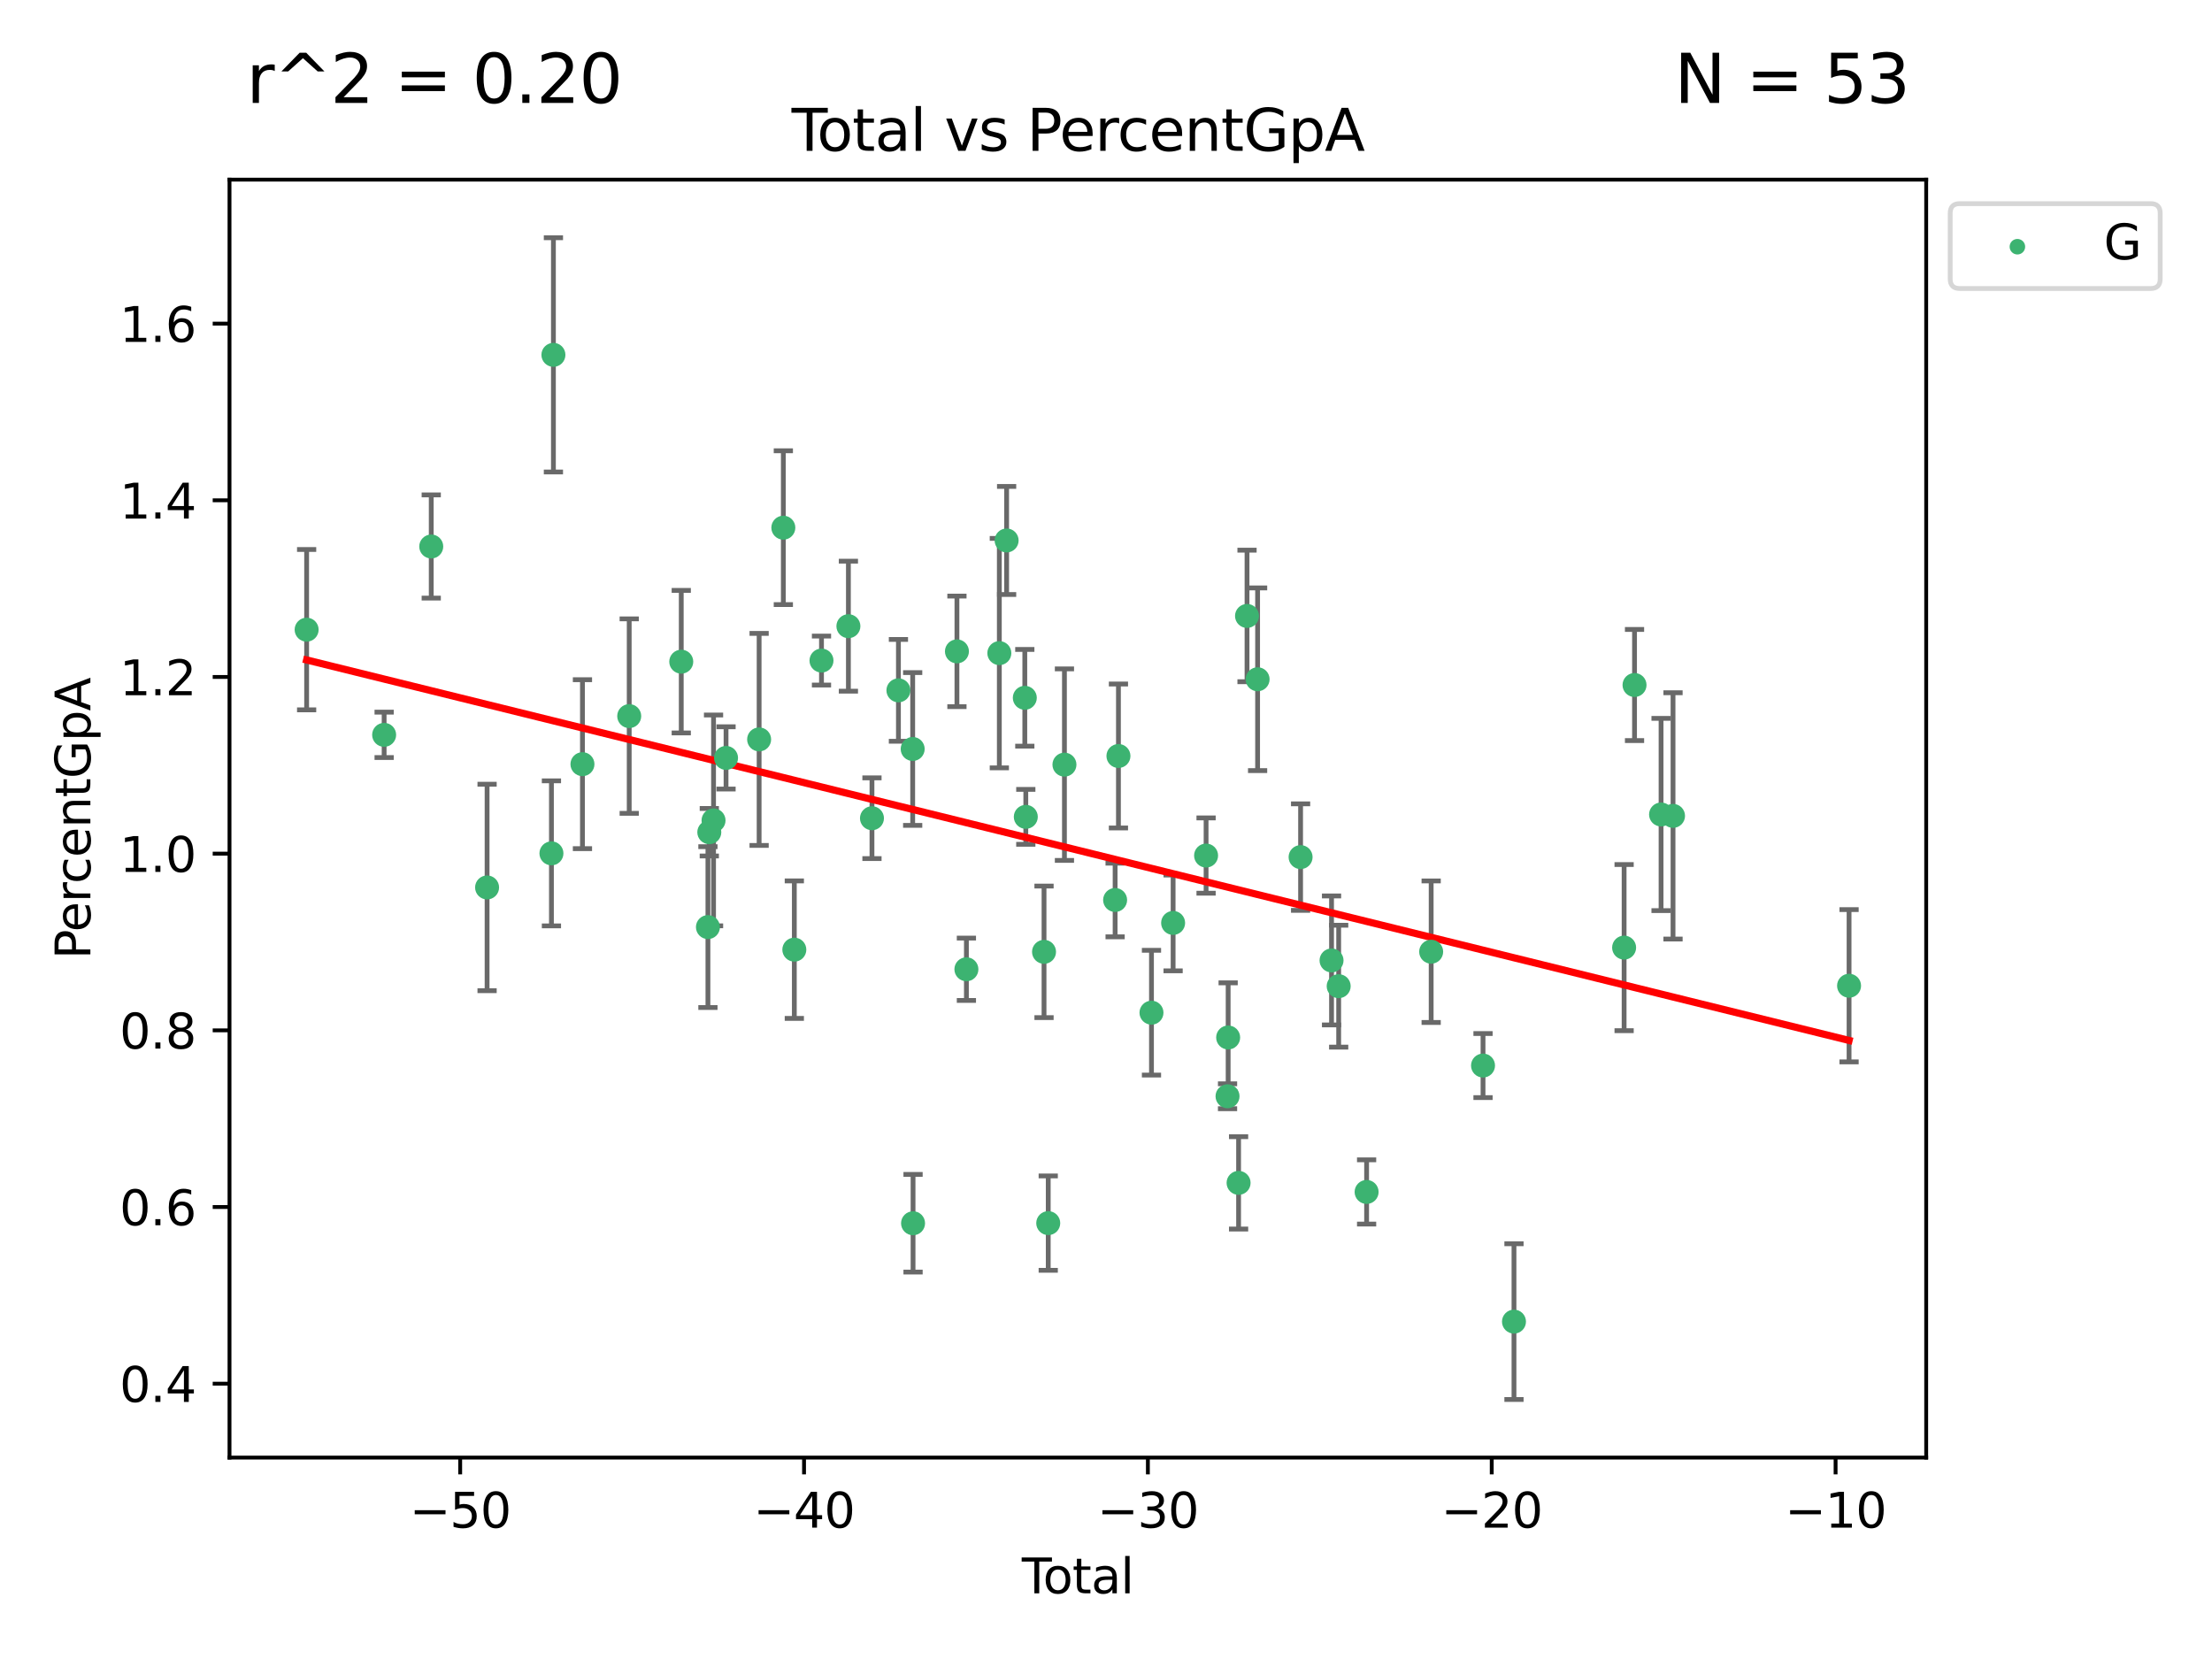 <?xml version="1.0" encoding="utf-8" standalone="no"?>
<!DOCTYPE svg PUBLIC "-//W3C//DTD SVG 1.1//EN"
  "http://www.w3.org/Graphics/SVG/1.1/DTD/svg11.dtd">
<svg xmlns:xlink="http://www.w3.org/1999/xlink" width="460.8pt" height="345.6pt" viewBox="0 0 460.8 345.6" xmlns="http://www.w3.org/2000/svg" version="1.1">
 <defs>
  <style type="text/css">*{stroke-linejoin: round; stroke-linecap: butt}</style>
 </defs>
 <g id="figure_1">
  <g id="patch_1">
   <path d="M 0 345.6 
L 460.8 345.6 
L 460.8 0 
L 0 0 
z
" style="fill: #ffffff"/>
  </g>
  <g id="axes_1">
   <g id="patch_2">
    <path d="M 47.81 303.64 
L 401.26 303.64 
L 401.26 37.422 
L 47.81 37.422 
z
" style="fill: #ffffff"/>
   </g>
   <g id="PathCollection_1">
    <defs>
     <path id="m5ec30295a9" d="M 0 1.118 
C 0.297 1.118 0.581 1 0.791 0.791 
C 1 0.581 1.118 0.297 1.118 0 
C 1.118 -0.297 1 -0.581 0.791 -0.791 
C 0.581 -1 0.297 -1.118 0 -1.118 
C -0.297 -1.118 -0.581 -1 -0.791 -0.791 
C -1 -0.581 -1.118 -0.297 -1.118 0 
C -1.118 0.297 -1 0.581 -0.791 0.791 
C -0.581 1 -0.297 1.118 0 1.118 
z
" style="stroke: #3cb371"/>
    </defs>
    <g clip-path="url(#p1b386e5455)">
     <use xlink:href="#m5ec30295a9" x="63.876" y="131.172" style="fill: #3cb371; stroke: #3cb371"/>
     <use xlink:href="#m5ec30295a9" x="80.023" y="153.082" style="fill: #3cb371; stroke: #3cb371"/>
     <use xlink:href="#m5ec30295a9" x="89.836" y="113.846" style="fill: #3cb371; stroke: #3cb371"/>
     <use xlink:href="#m5ec30295a9" x="101.468" y="184.873" style="fill: #3cb371; stroke: #3cb371"/>
     <use xlink:href="#m5ec30295a9" x="114.874" y="177.769" style="fill: #3cb371; stroke: #3cb371"/>
     <use xlink:href="#m5ec30295a9" x="115.287" y="73.922" style="fill: #3cb371; stroke: #3cb371"/>
     <use xlink:href="#m5ec30295a9" x="121.335" y="159.19" style="fill: #3cb371; stroke: #3cb371"/>
     <use xlink:href="#m5ec30295a9" x="131.077" y="149.178" style="fill: #3cb371; stroke: #3cb371"/>
     <use xlink:href="#m5ec30295a9" x="141.918" y="137.839" style="fill: #3cb371; stroke: #3cb371"/>
     <use xlink:href="#m5ec30295a9" x="147.475" y="193.131" style="fill: #3cb371; stroke: #3cb371"/>
     <use xlink:href="#m5ec30295a9" x="147.761" y="173.367" style="fill: #3cb371; stroke: #3cb371"/>
     <use xlink:href="#m5ec30295a9" x="148.644" y="170.909" style="fill: #3cb371; stroke: #3cb371"/>
     <use xlink:href="#m5ec30295a9" x="151.246" y="157.888" style="fill: #3cb371; stroke: #3cb371"/>
     <use xlink:href="#m5ec30295a9" x="158.14" y="154.033" style="fill: #3cb371; stroke: #3cb371"/>
     <use xlink:href="#m5ec30295a9" x="163.184" y="109.926" style="fill: #3cb371; stroke: #3cb371"/>
     <use xlink:href="#m5ec30295a9" x="165.473" y="197.83" style="fill: #3cb371; stroke: #3cb371"/>
     <use xlink:href="#m5ec30295a9" x="171.131" y="137.608" style="fill: #3cb371; stroke: #3cb371"/>
     <use xlink:href="#m5ec30295a9" x="176.738" y="130.446" style="fill: #3cb371; stroke: #3cb371"/>
     <use xlink:href="#m5ec30295a9" x="181.647" y="170.452" style="fill: #3cb371; stroke: #3cb371"/>
     <use xlink:href="#m5ec30295a9" x="187.159" y="143.813" style="fill: #3cb371; stroke: #3cb371"/>
     <use xlink:href="#m5ec30295a9" x="190.128" y="156.026" style="fill: #3cb371; stroke: #3cb371"/>
     <use xlink:href="#m5ec30295a9" x="190.206" y="254.827" style="fill: #3cb371; stroke: #3cb371"/>
     <use xlink:href="#m5ec30295a9" x="199.347" y="135.694" style="fill: #3cb371; stroke: #3cb371"/>
     <use xlink:href="#m5ec30295a9" x="201.319" y="201.916" style="fill: #3cb371; stroke: #3cb371"/>
     <use xlink:href="#m5ec30295a9" x="208.179" y="136.057" style="fill: #3cb371; stroke: #3cb371"/>
     <use xlink:href="#m5ec30295a9" x="209.697" y="112.589" style="fill: #3cb371; stroke: #3cb371"/>
     <use xlink:href="#m5ec30295a9" x="213.486" y="145.366" style="fill: #3cb371; stroke: #3cb371"/>
     <use xlink:href="#m5ec30295a9" x="213.693" y="170.165" style="fill: #3cb371; stroke: #3cb371"/>
     <use xlink:href="#m5ec30295a9" x="217.491" y="198.286" style="fill: #3cb371; stroke: #3cb371"/>
     <use xlink:href="#m5ec30295a9" x="218.367" y="254.799" style="fill: #3cb371; stroke: #3cb371"/>
     <use xlink:href="#m5ec30295a9" x="221.743" y="159.288" style="fill: #3cb371; stroke: #3cb371"/>
     <use xlink:href="#m5ec30295a9" x="232.299" y="187.483" style="fill: #3cb371; stroke: #3cb371"/>
     <use xlink:href="#m5ec30295a9" x="232.992" y="157.486" style="fill: #3cb371; stroke: #3cb371"/>
     <use xlink:href="#m5ec30295a9" x="239.874" y="210.961" style="fill: #3cb371; stroke: #3cb371"/>
     <use xlink:href="#m5ec30295a9" x="244.381" y="192.262" style="fill: #3cb371; stroke: #3cb371"/>
     <use xlink:href="#m5ec30295a9" x="251.249" y="178.228" style="fill: #3cb371; stroke: #3cb371"/>
     <use xlink:href="#m5ec30295a9" x="255.718" y="228.371" style="fill: #3cb371; stroke: #3cb371"/>
     <use xlink:href="#m5ec30295a9" x="255.847" y="216.126" style="fill: #3cb371; stroke: #3cb371"/>
     <use xlink:href="#m5ec30295a9" x="258.02" y="246.414" style="fill: #3cb371; stroke: #3cb371"/>
     <use xlink:href="#m5ec30295a9" x="259.778" y="128.312" style="fill: #3cb371; stroke: #3cb371"/>
     <use xlink:href="#m5ec30295a9" x="261.981" y="141.503" style="fill: #3cb371; stroke: #3cb371"/>
     <use xlink:href="#m5ec30295a9" x="270.937" y="178.55" style="fill: #3cb371; stroke: #3cb371"/>
     <use xlink:href="#m5ec30295a9" x="277.384" y="200.077" style="fill: #3cb371; stroke: #3cb371"/>
     <use xlink:href="#m5ec30295a9" x="278.871" y="205.439" style="fill: #3cb371; stroke: #3cb371"/>
     <use xlink:href="#m5ec30295a9" x="284.689" y="248.304" style="fill: #3cb371; stroke: #3cb371"/>
     <use xlink:href="#m5ec30295a9" x="298.138" y="198.259" style="fill: #3cb371; stroke: #3cb371"/>
     <use xlink:href="#m5ec30295a9" x="308.941" y="221.974" style="fill: #3cb371; stroke: #3cb371"/>
     <use xlink:href="#m5ec30295a9" x="315.39" y="275.318" style="fill: #3cb371; stroke: #3cb371"/>
     <use xlink:href="#m5ec30295a9" x="338.333" y="197.403" style="fill: #3cb371; stroke: #3cb371"/>
     <use xlink:href="#m5ec30295a9" x="340.502" y="142.7" style="fill: #3cb371; stroke: #3cb371"/>
     <use xlink:href="#m5ec30295a9" x="346.03" y="169.671" style="fill: #3cb371; stroke: #3cb371"/>
     <use xlink:href="#m5ec30295a9" x="348.522" y="169.964" style="fill: #3cb371; stroke: #3cb371"/>
     <use xlink:href="#m5ec30295a9" x="385.194" y="205.348" style="fill: #3cb371; stroke: #3cb371"/>
    </g>
   </g>
   <g id="matplotlib.axis_1">
    <g id="xtick_1">
     <g id="line2d_1">
      <defs>
       <path id="md914f43cf1" d="M 0 0 
L 0 3.5 
" style="stroke: #000000; stroke-width: 0.8"/>
      </defs>
      <g>
       <use xlink:href="#md914f43cf1" x="95.864" y="303.64" style="stroke: #000000; stroke-width: 0.8"/>
      </g>
     </g>
     <g id="text_1">
      <!-- −50 -->
      <g transform="translate(85.312 318.238)scale(0.1 -0.1)">
       <defs>
        <path id="DejaVuSans-2212" d="M 678 2272 
L 4684 2272 
L 4684 1741 
L 678 1741 
L 678 2272 
z
" transform="scale(0.016)"/>
        <path id="DejaVuSans-35" d="M 691 4666 
L 3169 4666 
L 3169 4134 
L 1269 4134 
L 1269 2991 
Q 1406 3038 1543 3061 
Q 1681 3084 1819 3084 
Q 2600 3084 3056 2656 
Q 3513 2228 3513 1497 
Q 3513 744 3044 326 
Q 2575 -91 1722 -91 
Q 1428 -91 1123 -41 
Q 819 9 494 109 
L 494 744 
Q 775 591 1075 516 
Q 1375 441 1709 441 
Q 2250 441 2565 725 
Q 2881 1009 2881 1497 
Q 2881 1984 2565 2268 
Q 2250 2553 1709 2553 
Q 1456 2553 1204 2497 
Q 953 2441 691 2322 
L 691 4666 
z
" transform="scale(0.016)"/>
        <path id="DejaVuSans-30" d="M 2034 4250 
Q 1547 4250 1301 3770 
Q 1056 3291 1056 2328 
Q 1056 1369 1301 889 
Q 1547 409 2034 409 
Q 2525 409 2770 889 
Q 3016 1369 3016 2328 
Q 3016 3291 2770 3770 
Q 2525 4250 2034 4250 
z
M 2034 4750 
Q 2819 4750 3233 4129 
Q 3647 3509 3647 2328 
Q 3647 1150 3233 529 
Q 2819 -91 2034 -91 
Q 1250 -91 836 529 
Q 422 1150 422 2328 
Q 422 3509 836 4129 
Q 1250 4750 2034 4750 
z
" transform="scale(0.016)"/>
       </defs>
       <use xlink:href="#DejaVuSans-2212"/>
       <use xlink:href="#DejaVuSans-35" x="83.789"/>
       <use xlink:href="#DejaVuSans-30" x="147.412"/>
      </g>
     </g>
    </g>
    <g id="xtick_2">
     <g id="line2d_2">
      <g>
       <use xlink:href="#md914f43cf1" x="167.495" y="303.64" style="stroke: #000000; stroke-width: 0.8"/>
      </g>
     </g>
     <g id="text_2">
      <!-- −40 -->
      <g transform="translate(156.942 318.238)scale(0.1 -0.1)">
       <defs>
        <path id="DejaVuSans-34" d="M 2419 4116 
L 825 1625 
L 2419 1625 
L 2419 4116 
z
M 2253 4666 
L 3047 4666 
L 3047 1625 
L 3713 1625 
L 3713 1100 
L 3047 1100 
L 3047 0 
L 2419 0 
L 2419 1100 
L 313 1100 
L 313 1709 
L 2253 4666 
z
" transform="scale(0.016)"/>
       </defs>
       <use xlink:href="#DejaVuSans-2212"/>
       <use xlink:href="#DejaVuSans-34" x="83.789"/>
       <use xlink:href="#DejaVuSans-30" x="147.412"/>
      </g>
     </g>
    </g>
    <g id="xtick_3">
     <g id="line2d_3">
      <g>
       <use xlink:href="#md914f43cf1" x="239.125" y="303.64" style="stroke: #000000; stroke-width: 0.8"/>
      </g>
     </g>
     <g id="text_3">
      <!-- −30 -->
      <g transform="translate(228.573 318.238)scale(0.1 -0.1)">
       <defs>
        <path id="DejaVuSans-33" d="M 2597 2516 
Q 3050 2419 3304 2112 
Q 3559 1806 3559 1356 
Q 3559 666 3084 287 
Q 2609 -91 1734 -91 
Q 1441 -91 1130 -33 
Q 819 25 488 141 
L 488 750 
Q 750 597 1062 519 
Q 1375 441 1716 441 
Q 2309 441 2620 675 
Q 2931 909 2931 1356 
Q 2931 1769 2642 2001 
Q 2353 2234 1838 2234 
L 1294 2234 
L 1294 2753 
L 1863 2753 
Q 2328 2753 2575 2939 
Q 2822 3125 2822 3475 
Q 2822 3834 2567 4026 
Q 2313 4219 1838 4219 
Q 1578 4219 1281 4162 
Q 984 4106 628 3988 
L 628 4550 
Q 988 4650 1302 4700 
Q 1616 4750 1894 4750 
Q 2613 4750 3031 4423 
Q 3450 4097 3450 3541 
Q 3450 3153 3228 2886 
Q 3006 2619 2597 2516 
z
" transform="scale(0.016)"/>
       </defs>
       <use xlink:href="#DejaVuSans-2212"/>
       <use xlink:href="#DejaVuSans-33" x="83.789"/>
       <use xlink:href="#DejaVuSans-30" x="147.412"/>
      </g>
     </g>
    </g>
    <g id="xtick_4">
     <g id="line2d_4">
      <g>
       <use xlink:href="#md914f43cf1" x="310.756" y="303.64" style="stroke: #000000; stroke-width: 0.8"/>
      </g>
     </g>
     <g id="text_4">
      <!-- −20 -->
      <g transform="translate(300.203 318.238)scale(0.1 -0.1)">
       <defs>
        <path id="DejaVuSans-32" d="M 1228 531 
L 3431 531 
L 3431 0 
L 469 0 
L 469 531 
Q 828 903 1448 1529 
Q 2069 2156 2228 2338 
Q 2531 2678 2651 2914 
Q 2772 3150 2772 3378 
Q 2772 3750 2511 3984 
Q 2250 4219 1831 4219 
Q 1534 4219 1204 4116 
Q 875 4013 500 3803 
L 500 4441 
Q 881 4594 1212 4672 
Q 1544 4750 1819 4750 
Q 2544 4750 2975 4387 
Q 3406 4025 3406 3419 
Q 3406 3131 3298 2873 
Q 3191 2616 2906 2266 
Q 2828 2175 2409 1742 
Q 1991 1309 1228 531 
z
" transform="scale(0.016)"/>
       </defs>
       <use xlink:href="#DejaVuSans-2212"/>
       <use xlink:href="#DejaVuSans-32" x="83.789"/>
       <use xlink:href="#DejaVuSans-30" x="147.412"/>
      </g>
     </g>
    </g>
    <g id="xtick_5">
     <g id="line2d_5">
      <g>
       <use xlink:href="#md914f43cf1" x="382.386" y="303.64" style="stroke: #000000; stroke-width: 0.8"/>
      </g>
     </g>
     <g id="text_5">
      <!-- −10 -->
      <g transform="translate(371.834 318.238)scale(0.1 -0.1)">
       <defs>
        <path id="DejaVuSans-31" d="M 794 531 
L 1825 531 
L 1825 4091 
L 703 3866 
L 703 4441 
L 1819 4666 
L 2450 4666 
L 2450 531 
L 3481 531 
L 3481 0 
L 794 0 
L 794 531 
z
" transform="scale(0.016)"/>
       </defs>
       <use xlink:href="#DejaVuSans-2212"/>
       <use xlink:href="#DejaVuSans-31" x="83.789"/>
       <use xlink:href="#DejaVuSans-30" x="147.412"/>
      </g>
     </g>
    </g>
    <g id="text_6">
     <!-- Total -->
     <g transform="translate(212.858 331.917)scale(0.1 -0.1)">
      <defs>
       <path id="DejaVuSans-54" d="M -19 4666 
L 3928 4666 
L 3928 4134 
L 2272 4134 
L 2272 0 
L 1638 0 
L 1638 4134 
L -19 4134 
L -19 4666 
z
" transform="scale(0.016)"/>
       <path id="DejaVuSans-6f" d="M 1959 3097 
Q 1497 3097 1228 2736 
Q 959 2375 959 1747 
Q 959 1119 1226 758 
Q 1494 397 1959 397 
Q 2419 397 2687 759 
Q 2956 1122 2956 1747 
Q 2956 2369 2687 2733 
Q 2419 3097 1959 3097 
z
M 1959 3584 
Q 2709 3584 3137 3096 
Q 3566 2609 3566 1747 
Q 3566 888 3137 398 
Q 2709 -91 1959 -91 
Q 1206 -91 779 398 
Q 353 888 353 1747 
Q 353 2609 779 3096 
Q 1206 3584 1959 3584 
z
" transform="scale(0.016)"/>
       <path id="DejaVuSans-74" d="M 1172 4494 
L 1172 3500 
L 2356 3500 
L 2356 3053 
L 1172 3053 
L 1172 1153 
Q 1172 725 1289 603 
Q 1406 481 1766 481 
L 2356 481 
L 2356 0 
L 1766 0 
Q 1100 0 847 248 
Q 594 497 594 1153 
L 594 3053 
L 172 3053 
L 172 3500 
L 594 3500 
L 594 4494 
L 1172 4494 
z
" transform="scale(0.016)"/>
       <path id="DejaVuSans-61" d="M 2194 1759 
Q 1497 1759 1228 1600 
Q 959 1441 959 1056 
Q 959 750 1161 570 
Q 1363 391 1709 391 
Q 2188 391 2477 730 
Q 2766 1069 2766 1631 
L 2766 1759 
L 2194 1759 
z
M 3341 1997 
L 3341 0 
L 2766 0 
L 2766 531 
Q 2569 213 2275 61 
Q 1981 -91 1556 -91 
Q 1019 -91 701 211 
Q 384 513 384 1019 
Q 384 1609 779 1909 
Q 1175 2209 1959 2209 
L 2766 2209 
L 2766 2266 
Q 2766 2663 2505 2880 
Q 2244 3097 1772 3097 
Q 1472 3097 1187 3025 
Q 903 2953 641 2809 
L 641 3341 
Q 956 3463 1253 3523 
Q 1550 3584 1831 3584 
Q 2591 3584 2966 3190 
Q 3341 2797 3341 1997 
z
" transform="scale(0.016)"/>
       <path id="DejaVuSans-6c" d="M 603 4863 
L 1178 4863 
L 1178 0 
L 603 0 
L 603 4863 
z
" transform="scale(0.016)"/>
      </defs>
      <use xlink:href="#DejaVuSans-54"/>
      <use xlink:href="#DejaVuSans-6f" x="44.084"/>
      <use xlink:href="#DejaVuSans-74" x="105.266"/>
      <use xlink:href="#DejaVuSans-61" x="144.475"/>
      <use xlink:href="#DejaVuSans-6c" x="205.754"/>
     </g>
    </g>
   </g>
   <g id="matplotlib.axis_2">
    <g id="ytick_1">
     <g id="line2d_6">
      <defs>
       <path id="me1e275c719" d="M 0 0 
L -3.5 0 
" style="stroke: #000000; stroke-width: 0.8"/>
      </defs>
      <g>
       <use xlink:href="#me1e275c719" x="47.81" y="288.244" style="stroke: #000000; stroke-width: 0.8"/>
      </g>
     </g>
     <g id="text_7">
      <!-- 0.4 -->
      <g transform="translate(24.907 292.043)scale(0.1 -0.1)">
       <defs>
        <path id="DejaVuSans-2e" d="M 684 794 
L 1344 794 
L 1344 0 
L 684 0 
L 684 794 
z
" transform="scale(0.016)"/>
       </defs>
       <use xlink:href="#DejaVuSans-30"/>
       <use xlink:href="#DejaVuSans-2e" x="63.623"/>
       <use xlink:href="#DejaVuSans-34" x="95.41"/>
      </g>
     </g>
    </g>
    <g id="ytick_2">
     <g id="line2d_7">
      <g>
       <use xlink:href="#me1e275c719" x="47.81" y="251.44" style="stroke: #000000; stroke-width: 0.8"/>
      </g>
     </g>
     <g id="text_8">
      <!-- 0.6 -->
      <g transform="translate(24.907 255.239)scale(0.1 -0.1)">
       <defs>
        <path id="DejaVuSans-36" d="M 2113 2584 
Q 1688 2584 1439 2293 
Q 1191 2003 1191 1497 
Q 1191 994 1439 701 
Q 1688 409 2113 409 
Q 2538 409 2786 701 
Q 3034 994 3034 1497 
Q 3034 2003 2786 2293 
Q 2538 2584 2113 2584 
z
M 3366 4563 
L 3366 3988 
Q 3128 4100 2886 4159 
Q 2644 4219 2406 4219 
Q 1781 4219 1451 3797 
Q 1122 3375 1075 2522 
Q 1259 2794 1537 2939 
Q 1816 3084 2150 3084 
Q 2853 3084 3261 2657 
Q 3669 2231 3669 1497 
Q 3669 778 3244 343 
Q 2819 -91 2113 -91 
Q 1303 -91 875 529 
Q 447 1150 447 2328 
Q 447 3434 972 4092 
Q 1497 4750 2381 4750 
Q 2619 4750 2861 4703 
Q 3103 4656 3366 4563 
z
" transform="scale(0.016)"/>
       </defs>
       <use xlink:href="#DejaVuSans-30"/>
       <use xlink:href="#DejaVuSans-2e" x="63.623"/>
       <use xlink:href="#DejaVuSans-36" x="95.41"/>
      </g>
     </g>
    </g>
    <g id="ytick_3">
     <g id="line2d_8">
      <g>
       <use xlink:href="#me1e275c719" x="47.81" y="214.636" style="stroke: #000000; stroke-width: 0.8"/>
      </g>
     </g>
     <g id="text_9">
      <!-- 0.8 -->
      <g transform="translate(24.907 218.435)scale(0.1 -0.1)">
       <defs>
        <path id="DejaVuSans-38" d="M 2034 2216 
Q 1584 2216 1326 1975 
Q 1069 1734 1069 1313 
Q 1069 891 1326 650 
Q 1584 409 2034 409 
Q 2484 409 2743 651 
Q 3003 894 3003 1313 
Q 3003 1734 2745 1975 
Q 2488 2216 2034 2216 
z
M 1403 2484 
Q 997 2584 770 2862 
Q 544 3141 544 3541 
Q 544 4100 942 4425 
Q 1341 4750 2034 4750 
Q 2731 4750 3128 4425 
Q 3525 4100 3525 3541 
Q 3525 3141 3298 2862 
Q 3072 2584 2669 2484 
Q 3125 2378 3379 2068 
Q 3634 1759 3634 1313 
Q 3634 634 3220 271 
Q 2806 -91 2034 -91 
Q 1263 -91 848 271 
Q 434 634 434 1313 
Q 434 1759 690 2068 
Q 947 2378 1403 2484 
z
M 1172 3481 
Q 1172 3119 1398 2916 
Q 1625 2713 2034 2713 
Q 2441 2713 2670 2916 
Q 2900 3119 2900 3481 
Q 2900 3844 2670 4047 
Q 2441 4250 2034 4250 
Q 1625 4250 1398 4047 
Q 1172 3844 1172 3481 
z
" transform="scale(0.016)"/>
       </defs>
       <use xlink:href="#DejaVuSans-30"/>
       <use xlink:href="#DejaVuSans-2e" x="63.623"/>
       <use xlink:href="#DejaVuSans-38" x="95.41"/>
      </g>
     </g>
    </g>
    <g id="ytick_4">
     <g id="line2d_9">
      <g>
       <use xlink:href="#me1e275c719" x="47.81" y="177.832" style="stroke: #000000; stroke-width: 0.8"/>
      </g>
     </g>
     <g id="text_10">
      <!-- 1.0 -->
      <g transform="translate(24.907 181.632)scale(0.1 -0.1)">
       <use xlink:href="#DejaVuSans-31"/>
       <use xlink:href="#DejaVuSans-2e" x="63.623"/>
       <use xlink:href="#DejaVuSans-30" x="95.41"/>
      </g>
     </g>
    </g>
    <g id="ytick_5">
     <g id="line2d_10">
      <g>
       <use xlink:href="#me1e275c719" x="47.81" y="141.028" style="stroke: #000000; stroke-width: 0.8"/>
      </g>
     </g>
     <g id="text_11">
      <!-- 1.2 -->
      <g transform="translate(24.907 144.828)scale(0.1 -0.1)">
       <use xlink:href="#DejaVuSans-31"/>
       <use xlink:href="#DejaVuSans-2e" x="63.623"/>
       <use xlink:href="#DejaVuSans-32" x="95.41"/>
      </g>
     </g>
    </g>
    <g id="ytick_6">
     <g id="line2d_11">
      <g>
       <use xlink:href="#me1e275c719" x="47.81" y="104.225" style="stroke: #000000; stroke-width: 0.8"/>
      </g>
     </g>
     <g id="text_12">
      <!-- 1.4 -->
      <g transform="translate(24.907 108.024)scale(0.1 -0.1)">
       <use xlink:href="#DejaVuSans-31"/>
       <use xlink:href="#DejaVuSans-2e" x="63.623"/>
       <use xlink:href="#DejaVuSans-34" x="95.41"/>
      </g>
     </g>
    </g>
    <g id="ytick_7">
     <g id="line2d_12">
      <g>
       <use xlink:href="#me1e275c719" x="47.81" y="67.421" style="stroke: #000000; stroke-width: 0.8"/>
      </g>
     </g>
     <g id="text_13">
      <!-- 1.6 -->
      <g transform="translate(24.907 71.22)scale(0.1 -0.1)">
       <use xlink:href="#DejaVuSans-31"/>
       <use xlink:href="#DejaVuSans-2e" x="63.623"/>
       <use xlink:href="#DejaVuSans-36" x="95.41"/>
      </g>
     </g>
    </g>
    <g id="text_14">
     <!-- PercentGpA -->
     <g transform="translate(18.827 199.807)rotate(-90)scale(0.1 -0.1)">
      <defs>
       <path id="DejaVuSans-50" d="M 1259 4147 
L 1259 2394 
L 2053 2394 
Q 2494 2394 2734 2622 
Q 2975 2850 2975 3272 
Q 2975 3691 2734 3919 
Q 2494 4147 2053 4147 
L 1259 4147 
z
M 628 4666 
L 2053 4666 
Q 2838 4666 3239 4311 
Q 3641 3956 3641 3272 
Q 3641 2581 3239 2228 
Q 2838 1875 2053 1875 
L 1259 1875 
L 1259 0 
L 628 0 
L 628 4666 
z
" transform="scale(0.016)"/>
       <path id="DejaVuSans-65" d="M 3597 1894 
L 3597 1613 
L 953 1613 
Q 991 1019 1311 708 
Q 1631 397 2203 397 
Q 2534 397 2845 478 
Q 3156 559 3463 722 
L 3463 178 
Q 3153 47 2828 -22 
Q 2503 -91 2169 -91 
Q 1331 -91 842 396 
Q 353 884 353 1716 
Q 353 2575 817 3079 
Q 1281 3584 2069 3584 
Q 2775 3584 3186 3129 
Q 3597 2675 3597 1894 
z
M 3022 2063 
Q 3016 2534 2758 2815 
Q 2500 3097 2075 3097 
Q 1594 3097 1305 2825 
Q 1016 2553 972 2059 
L 3022 2063 
z
" transform="scale(0.016)"/>
       <path id="DejaVuSans-72" d="M 2631 2963 
Q 2534 3019 2420 3045 
Q 2306 3072 2169 3072 
Q 1681 3072 1420 2755 
Q 1159 2438 1159 1844 
L 1159 0 
L 581 0 
L 581 3500 
L 1159 3500 
L 1159 2956 
Q 1341 3275 1631 3429 
Q 1922 3584 2338 3584 
Q 2397 3584 2469 3576 
Q 2541 3569 2628 3553 
L 2631 2963 
z
" transform="scale(0.016)"/>
       <path id="DejaVuSans-63" d="M 3122 3366 
L 3122 2828 
Q 2878 2963 2633 3030 
Q 2388 3097 2138 3097 
Q 1578 3097 1268 2742 
Q 959 2388 959 1747 
Q 959 1106 1268 751 
Q 1578 397 2138 397 
Q 2388 397 2633 464 
Q 2878 531 3122 666 
L 3122 134 
Q 2881 22 2623 -34 
Q 2366 -91 2075 -91 
Q 1284 -91 818 406 
Q 353 903 353 1747 
Q 353 2603 823 3093 
Q 1294 3584 2113 3584 
Q 2378 3584 2631 3529 
Q 2884 3475 3122 3366 
z
" transform="scale(0.016)"/>
       <path id="DejaVuSans-6e" d="M 3513 2113 
L 3513 0 
L 2938 0 
L 2938 2094 
Q 2938 2591 2744 2837 
Q 2550 3084 2163 3084 
Q 1697 3084 1428 2787 
Q 1159 2491 1159 1978 
L 1159 0 
L 581 0 
L 581 3500 
L 1159 3500 
L 1159 2956 
Q 1366 3272 1645 3428 
Q 1925 3584 2291 3584 
Q 2894 3584 3203 3211 
Q 3513 2838 3513 2113 
z
" transform="scale(0.016)"/>
       <path id="DejaVuSans-47" d="M 3809 666 
L 3809 1919 
L 2778 1919 
L 2778 2438 
L 4434 2438 
L 4434 434 
Q 4069 175 3628 42 
Q 3188 -91 2688 -91 
Q 1594 -91 976 548 
Q 359 1188 359 2328 
Q 359 3472 976 4111 
Q 1594 4750 2688 4750 
Q 3144 4750 3555 4637 
Q 3966 4525 4313 4306 
L 4313 3634 
Q 3963 3931 3569 4081 
Q 3175 4231 2741 4231 
Q 1884 4231 1454 3753 
Q 1025 3275 1025 2328 
Q 1025 1384 1454 906 
Q 1884 428 2741 428 
Q 3075 428 3337 486 
Q 3600 544 3809 666 
z
" transform="scale(0.016)"/>
       <path id="DejaVuSans-70" d="M 1159 525 
L 1159 -1331 
L 581 -1331 
L 581 3500 
L 1159 3500 
L 1159 2969 
Q 1341 3281 1617 3432 
Q 1894 3584 2278 3584 
Q 2916 3584 3314 3078 
Q 3713 2572 3713 1747 
Q 3713 922 3314 415 
Q 2916 -91 2278 -91 
Q 1894 -91 1617 61 
Q 1341 213 1159 525 
z
M 3116 1747 
Q 3116 2381 2855 2742 
Q 2594 3103 2138 3103 
Q 1681 3103 1420 2742 
Q 1159 2381 1159 1747 
Q 1159 1113 1420 752 
Q 1681 391 2138 391 
Q 2594 391 2855 752 
Q 3116 1113 3116 1747 
z
" transform="scale(0.016)"/>
       <path id="DejaVuSans-41" d="M 2188 4044 
L 1331 1722 
L 3047 1722 
L 2188 4044 
z
M 1831 4666 
L 2547 4666 
L 4325 0 
L 3669 0 
L 3244 1197 
L 1141 1197 
L 716 0 
L 50 0 
L 1831 4666 
z
" transform="scale(0.016)"/>
      </defs>
      <use xlink:href="#DejaVuSans-50"/>
      <use xlink:href="#DejaVuSans-65" x="56.678"/>
      <use xlink:href="#DejaVuSans-72" x="118.201"/>
      <use xlink:href="#DejaVuSans-63" x="157.064"/>
      <use xlink:href="#DejaVuSans-65" x="212.045"/>
      <use xlink:href="#DejaVuSans-6e" x="273.568"/>
      <use xlink:href="#DejaVuSans-74" x="336.947"/>
      <use xlink:href="#DejaVuSans-47" x="376.156"/>
      <use xlink:href="#DejaVuSans-70" x="453.646"/>
      <use xlink:href="#DejaVuSans-41" x="517.123"/>
     </g>
    </g>
   </g>
   <g id="LineCollection_1">
    <path d="M 63.876 147.873 
L 63.876 114.471 
" clip-path="url(#p1b386e5455)" style="fill: none; stroke: #696969"/>
    <path d="M 80.023 157.812 
L 80.023 148.353 
" clip-path="url(#p1b386e5455)" style="fill: none; stroke: #696969"/>
    <path d="M 89.836 124.598 
L 89.836 103.095 
" clip-path="url(#p1b386e5455)" style="fill: none; stroke: #696969"/>
    <path d="M 101.468 206.377 
L 101.468 163.369 
" clip-path="url(#p1b386e5455)" style="fill: none; stroke: #696969"/>
    <path d="M 114.874 192.875 
L 114.874 162.663 
" clip-path="url(#p1b386e5455)" style="fill: none; stroke: #696969"/>
    <path d="M 115.287 98.322 
L 115.287 49.523 
" clip-path="url(#p1b386e5455)" style="fill: none; stroke: #696969"/>
    <path d="M 121.335 176.787 
L 121.335 141.593 
" clip-path="url(#p1b386e5455)" style="fill: none; stroke: #696969"/>
    <path d="M 131.077 169.436 
L 131.077 128.92 
" clip-path="url(#p1b386e5455)" style="fill: none; stroke: #696969"/>
    <path d="M 141.918 152.688 
L 141.918 122.99 
" clip-path="url(#p1b386e5455)" style="fill: none; stroke: #696969"/>
    <path d="M 147.475 209.884 
L 147.475 176.378 
" clip-path="url(#p1b386e5455)" style="fill: none; stroke: #696969"/>
    <path d="M 147.761 178.316 
L 147.761 168.418 
" clip-path="url(#p1b386e5455)" style="fill: none; stroke: #696969"/>
    <path d="M 148.644 192.866 
L 148.644 148.953 
" clip-path="url(#p1b386e5455)" style="fill: none; stroke: #696969"/>
    <path d="M 151.246 164.373 
L 151.246 151.402 
" clip-path="url(#p1b386e5455)" style="fill: none; stroke: #696969"/>
    <path d="M 158.14 176.119 
L 158.14 131.947 
" clip-path="url(#p1b386e5455)" style="fill: none; stroke: #696969"/>
    <path d="M 163.184 125.947 
L 163.184 93.906 
" clip-path="url(#p1b386e5455)" style="fill: none; stroke: #696969"/>
    <path d="M 165.473 212.152 
L 165.473 183.508 
" clip-path="url(#p1b386e5455)" style="fill: none; stroke: #696969"/>
    <path d="M 171.131 142.708 
L 171.131 132.508 
" clip-path="url(#p1b386e5455)" style="fill: none; stroke: #696969"/>
    <path d="M 176.738 143.987 
L 176.738 116.904 
" clip-path="url(#p1b386e5455)" style="fill: none; stroke: #696969"/>
    <path d="M 181.647 178.862 
L 181.647 162.043 
" clip-path="url(#p1b386e5455)" style="fill: none; stroke: #696969"/>
    <path d="M 187.159 154.416 
L 187.159 133.211 
" clip-path="url(#p1b386e5455)" style="fill: none; stroke: #696969"/>
    <path d="M 190.128 171.938 
L 190.128 140.114 
" clip-path="url(#p1b386e5455)" style="fill: none; stroke: #696969"/>
    <path d="M 190.206 265 
L 190.206 244.654 
" clip-path="url(#p1b386e5455)" style="fill: none; stroke: #696969"/>
    <path d="M 199.347 147.207 
L 199.347 124.18 
" clip-path="url(#p1b386e5455)" style="fill: none; stroke: #696969"/>
    <path d="M 201.319 208.413 
L 201.319 195.42 
" clip-path="url(#p1b386e5455)" style="fill: none; stroke: #696969"/>
    <path d="M 208.179 159.955 
L 208.179 112.159 
" clip-path="url(#p1b386e5455)" style="fill: none; stroke: #696969"/>
    <path d="M 209.697 123.845 
L 209.697 101.333 
" clip-path="url(#p1b386e5455)" style="fill: none; stroke: #696969"/>
    <path d="M 213.486 155.439 
L 213.486 135.292 
" clip-path="url(#p1b386e5455)" style="fill: none; stroke: #696969"/>
    <path d="M 213.693 175.887 
L 213.693 164.444 
" clip-path="url(#p1b386e5455)" style="fill: none; stroke: #696969"/>
    <path d="M 217.491 211.985 
L 217.491 184.588 
" clip-path="url(#p1b386e5455)" style="fill: none; stroke: #696969"/>
    <path d="M 218.367 264.632 
L 218.367 244.966 
" clip-path="url(#p1b386e5455)" style="fill: none; stroke: #696969"/>
    <path d="M 221.743 179.239 
L 221.743 139.336 
" clip-path="url(#p1b386e5455)" style="fill: none; stroke: #696969"/>
    <path d="M 232.299 195.156 
L 232.299 179.811 
" clip-path="url(#p1b386e5455)" style="fill: none; stroke: #696969"/>
    <path d="M 232.992 172.482 
L 232.992 142.491 
" clip-path="url(#p1b386e5455)" style="fill: none; stroke: #696969"/>
    <path d="M 239.874 223.959 
L 239.874 197.963 
" clip-path="url(#p1b386e5455)" style="fill: none; stroke: #696969"/>
    <path d="M 244.381 202.24 
L 244.381 182.284 
" clip-path="url(#p1b386e5455)" style="fill: none; stroke: #696969"/>
    <path d="M 251.249 186.071 
L 251.249 170.384 
" clip-path="url(#p1b386e5455)" style="fill: none; stroke: #696969"/>
    <path d="M 255.718 230.964 
L 255.718 225.777 
" clip-path="url(#p1b386e5455)" style="fill: none; stroke: #696969"/>
    <path d="M 255.847 227.51 
L 255.847 204.741 
" clip-path="url(#p1b386e5455)" style="fill: none; stroke: #696969"/>
    <path d="M 258.02 256.031 
L 258.02 236.797 
" clip-path="url(#p1b386e5455)" style="fill: none; stroke: #696969"/>
    <path d="M 259.778 142.012 
L 259.778 114.612 
" clip-path="url(#p1b386e5455)" style="fill: none; stroke: #696969"/>
    <path d="M 261.981 160.531 
L 261.981 122.475 
" clip-path="url(#p1b386e5455)" style="fill: none; stroke: #696969"/>
    <path d="M 270.937 189.647 
L 270.937 167.453 
" clip-path="url(#p1b386e5455)" style="fill: none; stroke: #696969"/>
    <path d="M 277.384 213.512 
L 277.384 186.642 
" clip-path="url(#p1b386e5455)" style="fill: none; stroke: #696969"/>
    <path d="M 278.871 218.135 
L 278.871 192.743 
" clip-path="url(#p1b386e5455)" style="fill: none; stroke: #696969"/>
    <path d="M 284.689 254.994 
L 284.689 241.615 
" clip-path="url(#p1b386e5455)" style="fill: none; stroke: #696969"/>
    <path d="M 298.138 213.002 
L 298.138 183.516 
" clip-path="url(#p1b386e5455)" style="fill: none; stroke: #696969"/>
    <path d="M 308.941 228.646 
L 308.941 215.302 
" clip-path="url(#p1b386e5455)" style="fill: none; stroke: #696969"/>
    <path d="M 315.39 291.539 
L 315.39 259.096 
" clip-path="url(#p1b386e5455)" style="fill: none; stroke: #696969"/>
    <path d="M 338.333 214.71 
L 338.333 180.095 
" clip-path="url(#p1b386e5455)" style="fill: none; stroke: #696969"/>
    <path d="M 340.502 154.275 
L 340.502 131.124 
" clip-path="url(#p1b386e5455)" style="fill: none; stroke: #696969"/>
    <path d="M 346.03 189.694 
L 346.03 149.647 
" clip-path="url(#p1b386e5455)" style="fill: none; stroke: #696969"/>
    <path d="M 348.522 195.617 
L 348.522 144.31 
" clip-path="url(#p1b386e5455)" style="fill: none; stroke: #696969"/>
    <path d="M 385.194 221.209 
L 385.194 189.487 
" clip-path="url(#p1b386e5455)" style="fill: none; stroke: #696969"/>
   </g>
   <g id="line2d_13">
    <defs>
     <path id="mf2f00cbf66" d="M 2 0 
L -2 -0 
" style="stroke: #696969"/>
    </defs>
    <g clip-path="url(#p1b386e5455)">
     <use xlink:href="#mf2f00cbf66" x="63.876" y="147.873" style="fill: #696969; stroke: #696969"/>
     <use xlink:href="#mf2f00cbf66" x="80.023" y="157.812" style="fill: #696969; stroke: #696969"/>
     <use xlink:href="#mf2f00cbf66" x="89.836" y="124.598" style="fill: #696969; stroke: #696969"/>
     <use xlink:href="#mf2f00cbf66" x="101.468" y="206.377" style="fill: #696969; stroke: #696969"/>
     <use xlink:href="#mf2f00cbf66" x="114.874" y="192.875" style="fill: #696969; stroke: #696969"/>
     <use xlink:href="#mf2f00cbf66" x="115.287" y="98.322" style="fill: #696969; stroke: #696969"/>
     <use xlink:href="#mf2f00cbf66" x="121.335" y="176.787" style="fill: #696969; stroke: #696969"/>
     <use xlink:href="#mf2f00cbf66" x="131.077" y="169.436" style="fill: #696969; stroke: #696969"/>
     <use xlink:href="#mf2f00cbf66" x="141.918" y="152.688" style="fill: #696969; stroke: #696969"/>
     <use xlink:href="#mf2f00cbf66" x="147.475" y="209.884" style="fill: #696969; stroke: #696969"/>
     <use xlink:href="#mf2f00cbf66" x="147.761" y="178.316" style="fill: #696969; stroke: #696969"/>
     <use xlink:href="#mf2f00cbf66" x="148.644" y="192.866" style="fill: #696969; stroke: #696969"/>
     <use xlink:href="#mf2f00cbf66" x="151.246" y="164.373" style="fill: #696969; stroke: #696969"/>
     <use xlink:href="#mf2f00cbf66" x="158.14" y="176.119" style="fill: #696969; stroke: #696969"/>
     <use xlink:href="#mf2f00cbf66" x="163.184" y="125.947" style="fill: #696969; stroke: #696969"/>
     <use xlink:href="#mf2f00cbf66" x="165.473" y="212.152" style="fill: #696969; stroke: #696969"/>
     <use xlink:href="#mf2f00cbf66" x="171.131" y="142.708" style="fill: #696969; stroke: #696969"/>
     <use xlink:href="#mf2f00cbf66" x="176.738" y="143.987" style="fill: #696969; stroke: #696969"/>
     <use xlink:href="#mf2f00cbf66" x="181.647" y="178.862" style="fill: #696969; stroke: #696969"/>
     <use xlink:href="#mf2f00cbf66" x="187.159" y="154.416" style="fill: #696969; stroke: #696969"/>
     <use xlink:href="#mf2f00cbf66" x="190.128" y="171.938" style="fill: #696969; stroke: #696969"/>
     <use xlink:href="#mf2f00cbf66" x="190.206" y="265" style="fill: #696969; stroke: #696969"/>
     <use xlink:href="#mf2f00cbf66" x="199.347" y="147.207" style="fill: #696969; stroke: #696969"/>
     <use xlink:href="#mf2f00cbf66" x="201.319" y="208.413" style="fill: #696969; stroke: #696969"/>
     <use xlink:href="#mf2f00cbf66" x="208.179" y="159.955" style="fill: #696969; stroke: #696969"/>
     <use xlink:href="#mf2f00cbf66" x="209.697" y="123.845" style="fill: #696969; stroke: #696969"/>
     <use xlink:href="#mf2f00cbf66" x="213.486" y="155.439" style="fill: #696969; stroke: #696969"/>
     <use xlink:href="#mf2f00cbf66" x="213.693" y="175.887" style="fill: #696969; stroke: #696969"/>
     <use xlink:href="#mf2f00cbf66" x="217.491" y="211.985" style="fill: #696969; stroke: #696969"/>
     <use xlink:href="#mf2f00cbf66" x="218.367" y="264.632" style="fill: #696969; stroke: #696969"/>
     <use xlink:href="#mf2f00cbf66" x="221.743" y="179.239" style="fill: #696969; stroke: #696969"/>
     <use xlink:href="#mf2f00cbf66" x="232.299" y="195.156" style="fill: #696969; stroke: #696969"/>
     <use xlink:href="#mf2f00cbf66" x="232.992" y="172.482" style="fill: #696969; stroke: #696969"/>
     <use xlink:href="#mf2f00cbf66" x="239.874" y="223.959" style="fill: #696969; stroke: #696969"/>
     <use xlink:href="#mf2f00cbf66" x="244.381" y="202.24" style="fill: #696969; stroke: #696969"/>
     <use xlink:href="#mf2f00cbf66" x="251.249" y="186.071" style="fill: #696969; stroke: #696969"/>
     <use xlink:href="#mf2f00cbf66" x="255.718" y="230.964" style="fill: #696969; stroke: #696969"/>
     <use xlink:href="#mf2f00cbf66" x="255.847" y="227.51" style="fill: #696969; stroke: #696969"/>
     <use xlink:href="#mf2f00cbf66" x="258.02" y="256.031" style="fill: #696969; stroke: #696969"/>
     <use xlink:href="#mf2f00cbf66" x="259.778" y="142.012" style="fill: #696969; stroke: #696969"/>
     <use xlink:href="#mf2f00cbf66" x="261.981" y="160.531" style="fill: #696969; stroke: #696969"/>
     <use xlink:href="#mf2f00cbf66" x="270.937" y="189.647" style="fill: #696969; stroke: #696969"/>
     <use xlink:href="#mf2f00cbf66" x="277.384" y="213.512" style="fill: #696969; stroke: #696969"/>
     <use xlink:href="#mf2f00cbf66" x="278.871" y="218.135" style="fill: #696969; stroke: #696969"/>
     <use xlink:href="#mf2f00cbf66" x="284.689" y="254.994" style="fill: #696969; stroke: #696969"/>
     <use xlink:href="#mf2f00cbf66" x="298.138" y="213.002" style="fill: #696969; stroke: #696969"/>
     <use xlink:href="#mf2f00cbf66" x="308.941" y="228.646" style="fill: #696969; stroke: #696969"/>
     <use xlink:href="#mf2f00cbf66" x="315.39" y="291.539" style="fill: #696969; stroke: #696969"/>
     <use xlink:href="#mf2f00cbf66" x="338.333" y="214.71" style="fill: #696969; stroke: #696969"/>
     <use xlink:href="#mf2f00cbf66" x="340.502" y="154.275" style="fill: #696969; stroke: #696969"/>
     <use xlink:href="#mf2f00cbf66" x="346.03" y="189.694" style="fill: #696969; stroke: #696969"/>
     <use xlink:href="#mf2f00cbf66" x="348.522" y="195.617" style="fill: #696969; stroke: #696969"/>
     <use xlink:href="#mf2f00cbf66" x="385.194" y="221.209" style="fill: #696969; stroke: #696969"/>
    </g>
   </g>
   <g id="line2d_14">
    <g clip-path="url(#p1b386e5455)">
     <use xlink:href="#mf2f00cbf66" x="63.876" y="114.471" style="fill: #696969; stroke: #696969"/>
     <use xlink:href="#mf2f00cbf66" x="80.023" y="148.353" style="fill: #696969; stroke: #696969"/>
     <use xlink:href="#mf2f00cbf66" x="89.836" y="103.095" style="fill: #696969; stroke: #696969"/>
     <use xlink:href="#mf2f00cbf66" x="101.468" y="163.369" style="fill: #696969; stroke: #696969"/>
     <use xlink:href="#mf2f00cbf66" x="114.874" y="162.663" style="fill: #696969; stroke: #696969"/>
     <use xlink:href="#mf2f00cbf66" x="115.287" y="49.523" style="fill: #696969; stroke: #696969"/>
     <use xlink:href="#mf2f00cbf66" x="121.335" y="141.593" style="fill: #696969; stroke: #696969"/>
     <use xlink:href="#mf2f00cbf66" x="131.077" y="128.92" style="fill: #696969; stroke: #696969"/>
     <use xlink:href="#mf2f00cbf66" x="141.918" y="122.99" style="fill: #696969; stroke: #696969"/>
     <use xlink:href="#mf2f00cbf66" x="147.475" y="176.378" style="fill: #696969; stroke: #696969"/>
     <use xlink:href="#mf2f00cbf66" x="147.761" y="168.418" style="fill: #696969; stroke: #696969"/>
     <use xlink:href="#mf2f00cbf66" x="148.644" y="148.953" style="fill: #696969; stroke: #696969"/>
     <use xlink:href="#mf2f00cbf66" x="151.246" y="151.402" style="fill: #696969; stroke: #696969"/>
     <use xlink:href="#mf2f00cbf66" x="158.14" y="131.947" style="fill: #696969; stroke: #696969"/>
     <use xlink:href="#mf2f00cbf66" x="163.184" y="93.906" style="fill: #696969; stroke: #696969"/>
     <use xlink:href="#mf2f00cbf66" x="165.473" y="183.508" style="fill: #696969; stroke: #696969"/>
     <use xlink:href="#mf2f00cbf66" x="171.131" y="132.508" style="fill: #696969; stroke: #696969"/>
     <use xlink:href="#mf2f00cbf66" x="176.738" y="116.904" style="fill: #696969; stroke: #696969"/>
     <use xlink:href="#mf2f00cbf66" x="181.647" y="162.043" style="fill: #696969; stroke: #696969"/>
     <use xlink:href="#mf2f00cbf66" x="187.159" y="133.211" style="fill: #696969; stroke: #696969"/>
     <use xlink:href="#mf2f00cbf66" x="190.128" y="140.114" style="fill: #696969; stroke: #696969"/>
     <use xlink:href="#mf2f00cbf66" x="190.206" y="244.654" style="fill: #696969; stroke: #696969"/>
     <use xlink:href="#mf2f00cbf66" x="199.347" y="124.18" style="fill: #696969; stroke: #696969"/>
     <use xlink:href="#mf2f00cbf66" x="201.319" y="195.42" style="fill: #696969; stroke: #696969"/>
     <use xlink:href="#mf2f00cbf66" x="208.179" y="112.159" style="fill: #696969; stroke: #696969"/>
     <use xlink:href="#mf2f00cbf66" x="209.697" y="101.333" style="fill: #696969; stroke: #696969"/>
     <use xlink:href="#mf2f00cbf66" x="213.486" y="135.292" style="fill: #696969; stroke: #696969"/>
     <use xlink:href="#mf2f00cbf66" x="213.693" y="164.444" style="fill: #696969; stroke: #696969"/>
     <use xlink:href="#mf2f00cbf66" x="217.491" y="184.588" style="fill: #696969; stroke: #696969"/>
     <use xlink:href="#mf2f00cbf66" x="218.367" y="244.966" style="fill: #696969; stroke: #696969"/>
     <use xlink:href="#mf2f00cbf66" x="221.743" y="139.336" style="fill: #696969; stroke: #696969"/>
     <use xlink:href="#mf2f00cbf66" x="232.299" y="179.811" style="fill: #696969; stroke: #696969"/>
     <use xlink:href="#mf2f00cbf66" x="232.992" y="142.491" style="fill: #696969; stroke: #696969"/>
     <use xlink:href="#mf2f00cbf66" x="239.874" y="197.963" style="fill: #696969; stroke: #696969"/>
     <use xlink:href="#mf2f00cbf66" x="244.381" y="182.284" style="fill: #696969; stroke: #696969"/>
     <use xlink:href="#mf2f00cbf66" x="251.249" y="170.384" style="fill: #696969; stroke: #696969"/>
     <use xlink:href="#mf2f00cbf66" x="255.718" y="225.777" style="fill: #696969; stroke: #696969"/>
     <use xlink:href="#mf2f00cbf66" x="255.847" y="204.741" style="fill: #696969; stroke: #696969"/>
     <use xlink:href="#mf2f00cbf66" x="258.02" y="236.797" style="fill: #696969; stroke: #696969"/>
     <use xlink:href="#mf2f00cbf66" x="259.778" y="114.612" style="fill: #696969; stroke: #696969"/>
     <use xlink:href="#mf2f00cbf66" x="261.981" y="122.475" style="fill: #696969; stroke: #696969"/>
     <use xlink:href="#mf2f00cbf66" x="270.937" y="167.453" style="fill: #696969; stroke: #696969"/>
     <use xlink:href="#mf2f00cbf66" x="277.384" y="186.642" style="fill: #696969; stroke: #696969"/>
     <use xlink:href="#mf2f00cbf66" x="278.871" y="192.743" style="fill: #696969; stroke: #696969"/>
     <use xlink:href="#mf2f00cbf66" x="284.689" y="241.615" style="fill: #696969; stroke: #696969"/>
     <use xlink:href="#mf2f00cbf66" x="298.138" y="183.516" style="fill: #696969; stroke: #696969"/>
     <use xlink:href="#mf2f00cbf66" x="308.941" y="215.302" style="fill: #696969; stroke: #696969"/>
     <use xlink:href="#mf2f00cbf66" x="315.39" y="259.096" style="fill: #696969; stroke: #696969"/>
     <use xlink:href="#mf2f00cbf66" x="338.333" y="180.095" style="fill: #696969; stroke: #696969"/>
     <use xlink:href="#mf2f00cbf66" x="340.502" y="131.124" style="fill: #696969; stroke: #696969"/>
     <use xlink:href="#mf2f00cbf66" x="346.03" y="149.647" style="fill: #696969; stroke: #696969"/>
     <use xlink:href="#mf2f00cbf66" x="348.522" y="144.31" style="fill: #696969; stroke: #696969"/>
     <use xlink:href="#mf2f00cbf66" x="385.194" y="189.487" style="fill: #696969; stroke: #696969"/>
    </g>
   </g>
   <g id="line2d_15">
    <path d="M 63.876 137.481 
L 80.023 141.464 
L 89.836 143.884 
L 101.468 146.753 
L 114.874 150.06 
L 115.287 150.162 
L 121.335 151.654 
L 131.077 154.057 
L 141.918 156.731 
L 147.475 158.102 
L 147.761 158.173 
L 148.644 158.39 
L 151.246 159.032 
L 158.14 160.733 
L 163.184 161.977 
L 165.473 162.542 
L 171.131 163.937 
L 176.738 165.32 
L 181.647 166.531 
L 187.159 167.891 
L 190.128 168.623 
L 190.206 168.643 
L 199.347 170.897 
L 201.319 171.384 
L 208.179 173.076 
L 209.697 173.451 
L 213.486 174.385 
L 213.693 174.436 
L 217.491 175.373 
L 218.367 175.589 
L 221.743 176.422 
L 232.299 179.026 
L 232.992 179.197 
L 239.874 180.894 
L 244.381 182.006 
L 251.249 183.7 
L 255.718 184.803 
L 255.847 184.835 
L 258.02 185.371 
L 259.778 185.804 
L 261.981 186.348 
L 270.937 188.557 
L 277.384 190.147 
L 278.871 190.514 
L 284.689 191.949 
L 298.138 195.267 
L 308.941 197.931 
L 315.39 199.522 
L 338.333 205.181 
L 340.502 205.717 
L 346.03 207.08 
L 348.522 207.695 
L 385.194 216.741 
" clip-path="url(#p1b386e5455)" style="fill: none; stroke: #ff0000; stroke-width: 1.5; stroke-linecap: square"/>
   </g>
   <g id="line2d_16">
    <defs>
     <path id="m5d63bceb03" d="M 0 2 
C 0.53 2 1.039 1.789 1.414 1.414 
C 1.789 1.039 2 0.53 2 0 
C 2 -0.53 1.789 -1.039 1.414 -1.414 
C 1.039 -1.789 0.53 -2 0 -2 
C -0.53 -2 -1.039 -1.789 -1.414 -1.414 
C -1.789 -1.039 -2 -0.53 -2 0 
C -2 0.53 -1.789 1.039 -1.414 1.414 
C -1.039 1.789 -0.53 2 0 2 
z
" style="stroke: #3cb371"/>
    </defs>
    <g clip-path="url(#p1b386e5455)">
     <use xlink:href="#m5d63bceb03" x="63.876" y="131.172" style="fill: #3cb371; stroke: #3cb371"/>
     <use xlink:href="#m5d63bceb03" x="80.023" y="153.082" style="fill: #3cb371; stroke: #3cb371"/>
     <use xlink:href="#m5d63bceb03" x="89.836" y="113.846" style="fill: #3cb371; stroke: #3cb371"/>
     <use xlink:href="#m5d63bceb03" x="101.468" y="184.873" style="fill: #3cb371; stroke: #3cb371"/>
     <use xlink:href="#m5d63bceb03" x="114.874" y="177.769" style="fill: #3cb371; stroke: #3cb371"/>
     <use xlink:href="#m5d63bceb03" x="115.287" y="73.922" style="fill: #3cb371; stroke: #3cb371"/>
     <use xlink:href="#m5d63bceb03" x="121.335" y="159.19" style="fill: #3cb371; stroke: #3cb371"/>
     <use xlink:href="#m5d63bceb03" x="131.077" y="149.178" style="fill: #3cb371; stroke: #3cb371"/>
     <use xlink:href="#m5d63bceb03" x="141.918" y="137.839" style="fill: #3cb371; stroke: #3cb371"/>
     <use xlink:href="#m5d63bceb03" x="147.475" y="193.131" style="fill: #3cb371; stroke: #3cb371"/>
     <use xlink:href="#m5d63bceb03" x="147.761" y="173.367" style="fill: #3cb371; stroke: #3cb371"/>
     <use xlink:href="#m5d63bceb03" x="148.644" y="170.909" style="fill: #3cb371; stroke: #3cb371"/>
     <use xlink:href="#m5d63bceb03" x="151.246" y="157.888" style="fill: #3cb371; stroke: #3cb371"/>
     <use xlink:href="#m5d63bceb03" x="158.14" y="154.033" style="fill: #3cb371; stroke: #3cb371"/>
     <use xlink:href="#m5d63bceb03" x="163.184" y="109.926" style="fill: #3cb371; stroke: #3cb371"/>
     <use xlink:href="#m5d63bceb03" x="165.473" y="197.83" style="fill: #3cb371; stroke: #3cb371"/>
     <use xlink:href="#m5d63bceb03" x="171.131" y="137.608" style="fill: #3cb371; stroke: #3cb371"/>
     <use xlink:href="#m5d63bceb03" x="176.738" y="130.446" style="fill: #3cb371; stroke: #3cb371"/>
     <use xlink:href="#m5d63bceb03" x="181.647" y="170.452" style="fill: #3cb371; stroke: #3cb371"/>
     <use xlink:href="#m5d63bceb03" x="187.159" y="143.813" style="fill: #3cb371; stroke: #3cb371"/>
     <use xlink:href="#m5d63bceb03" x="190.128" y="156.026" style="fill: #3cb371; stroke: #3cb371"/>
     <use xlink:href="#m5d63bceb03" x="190.206" y="254.827" style="fill: #3cb371; stroke: #3cb371"/>
     <use xlink:href="#m5d63bceb03" x="199.347" y="135.694" style="fill: #3cb371; stroke: #3cb371"/>
     <use xlink:href="#m5d63bceb03" x="201.319" y="201.916" style="fill: #3cb371; stroke: #3cb371"/>
     <use xlink:href="#m5d63bceb03" x="208.179" y="136.057" style="fill: #3cb371; stroke: #3cb371"/>
     <use xlink:href="#m5d63bceb03" x="209.697" y="112.589" style="fill: #3cb371; stroke: #3cb371"/>
     <use xlink:href="#m5d63bceb03" x="213.486" y="145.366" style="fill: #3cb371; stroke: #3cb371"/>
     <use xlink:href="#m5d63bceb03" x="213.693" y="170.165" style="fill: #3cb371; stroke: #3cb371"/>
     <use xlink:href="#m5d63bceb03" x="217.491" y="198.286" style="fill: #3cb371; stroke: #3cb371"/>
     <use xlink:href="#m5d63bceb03" x="218.367" y="254.799" style="fill: #3cb371; stroke: #3cb371"/>
     <use xlink:href="#m5d63bceb03" x="221.743" y="159.288" style="fill: #3cb371; stroke: #3cb371"/>
     <use xlink:href="#m5d63bceb03" x="232.299" y="187.483" style="fill: #3cb371; stroke: #3cb371"/>
     <use xlink:href="#m5d63bceb03" x="232.992" y="157.486" style="fill: #3cb371; stroke: #3cb371"/>
     <use xlink:href="#m5d63bceb03" x="239.874" y="210.961" style="fill: #3cb371; stroke: #3cb371"/>
     <use xlink:href="#m5d63bceb03" x="244.381" y="192.262" style="fill: #3cb371; stroke: #3cb371"/>
     <use xlink:href="#m5d63bceb03" x="251.249" y="178.228" style="fill: #3cb371; stroke: #3cb371"/>
     <use xlink:href="#m5d63bceb03" x="255.718" y="228.371" style="fill: #3cb371; stroke: #3cb371"/>
     <use xlink:href="#m5d63bceb03" x="255.847" y="216.126" style="fill: #3cb371; stroke: #3cb371"/>
     <use xlink:href="#m5d63bceb03" x="258.02" y="246.414" style="fill: #3cb371; stroke: #3cb371"/>
     <use xlink:href="#m5d63bceb03" x="259.778" y="128.312" style="fill: #3cb371; stroke: #3cb371"/>
     <use xlink:href="#m5d63bceb03" x="261.981" y="141.503" style="fill: #3cb371; stroke: #3cb371"/>
     <use xlink:href="#m5d63bceb03" x="270.937" y="178.55" style="fill: #3cb371; stroke: #3cb371"/>
     <use xlink:href="#m5d63bceb03" x="277.384" y="200.077" style="fill: #3cb371; stroke: #3cb371"/>
     <use xlink:href="#m5d63bceb03" x="278.871" y="205.439" style="fill: #3cb371; stroke: #3cb371"/>
     <use xlink:href="#m5d63bceb03" x="284.689" y="248.304" style="fill: #3cb371; stroke: #3cb371"/>
     <use xlink:href="#m5d63bceb03" x="298.138" y="198.259" style="fill: #3cb371; stroke: #3cb371"/>
     <use xlink:href="#m5d63bceb03" x="308.941" y="221.974" style="fill: #3cb371; stroke: #3cb371"/>
     <use xlink:href="#m5d63bceb03" x="315.39" y="275.318" style="fill: #3cb371; stroke: #3cb371"/>
     <use xlink:href="#m5d63bceb03" x="338.333" y="197.403" style="fill: #3cb371; stroke: #3cb371"/>
     <use xlink:href="#m5d63bceb03" x="340.502" y="142.7" style="fill: #3cb371; stroke: #3cb371"/>
     <use xlink:href="#m5d63bceb03" x="346.03" y="169.671" style="fill: #3cb371; stroke: #3cb371"/>
     <use xlink:href="#m5d63bceb03" x="348.522" y="169.964" style="fill: #3cb371; stroke: #3cb371"/>
     <use xlink:href="#m5d63bceb03" x="385.194" y="205.348" style="fill: #3cb371; stroke: #3cb371"/>
    </g>
   </g>
   <g id="patch_3">
    <path d="M 47.81 303.64 
L 47.81 37.422 
" style="fill: none; stroke: #000000; stroke-width: 0.8; stroke-linejoin: miter; stroke-linecap: square"/>
   </g>
   <g id="patch_4">
    <path d="M 401.26 303.64 
L 401.26 37.422 
" style="fill: none; stroke: #000000; stroke-width: 0.8; stroke-linejoin: miter; stroke-linecap: square"/>
   </g>
   <g id="patch_5">
    <path d="M 47.81 303.64 
L 401.26 303.64 
" style="fill: none; stroke: #000000; stroke-width: 0.8; stroke-linejoin: miter; stroke-linecap: square"/>
   </g>
   <g id="patch_6">
    <path d="M 47.81 37.422 
L 401.26 37.422 
" style="fill: none; stroke: #000000; stroke-width: 0.8; stroke-linejoin: miter; stroke-linecap: square"/>
   </g>
   <g id="text_15">
    <!-- N = 53 -->
    <g transform="translate(348.806 21.438)scale(0.14 -0.14)">
     <defs>
      <path id="DejaVuSans-4e" d="M 628 4666 
L 1478 4666 
L 3547 763 
L 3547 4666 
L 4159 4666 
L 4159 0 
L 3309 0 
L 1241 3903 
L 1241 0 
L 628 0 
L 628 4666 
z
" transform="scale(0.016)"/>
      <path id="DejaVuSans-20" transform="scale(0.016)"/>
      <path id="DejaVuSans-3d" d="M 678 2906 
L 4684 2906 
L 4684 2381 
L 678 2381 
L 678 2906 
z
M 678 1631 
L 4684 1631 
L 4684 1100 
L 678 1100 
L 678 1631 
z
" transform="scale(0.016)"/>
     </defs>
     <use xlink:href="#DejaVuSans-4e"/>
     <use xlink:href="#DejaVuSans-20" x="74.805"/>
     <use xlink:href="#DejaVuSans-3d" x="106.592"/>
     <use xlink:href="#DejaVuSans-20" x="190.381"/>
     <use xlink:href="#DejaVuSans-35" x="222.168"/>
     <use xlink:href="#DejaVuSans-33" x="285.791"/>
    </g>
   </g>
   <g id="text_16">
    <!-- r^2 = 0.20 -->
    <g transform="translate(51.344 21.438)scale(0.14 -0.14)">
     <defs>
      <path id="DejaVuSans-5e" d="M 2988 4666 
L 4684 2925 
L 4056 2925 
L 2681 4159 
L 1306 2925 
L 678 2925 
L 2375 4666 
L 2988 4666 
z
" transform="scale(0.016)"/>
     </defs>
     <use xlink:href="#DejaVuSans-72"/>
     <use xlink:href="#DejaVuSans-5e" x="41.113"/>
     <use xlink:href="#DejaVuSans-32" x="124.902"/>
     <use xlink:href="#DejaVuSans-20" x="188.525"/>
     <use xlink:href="#DejaVuSans-3d" x="220.312"/>
     <use xlink:href="#DejaVuSans-20" x="304.102"/>
     <use xlink:href="#DejaVuSans-30" x="335.889"/>
     <use xlink:href="#DejaVuSans-2e" x="399.512"/>
     <use xlink:href="#DejaVuSans-32" x="431.299"/>
     <use xlink:href="#DejaVuSans-30" x="494.922"/>
    </g>
   </g>
   <g id="text_17">
    <!-- Total vs PercentGpA -->
    <g transform="translate(164.901 31.422)scale(0.12 -0.12)">
     <defs>
      <path id="DejaVuSans-76" d="M 191 3500 
L 800 3500 
L 1894 563 
L 2988 3500 
L 3597 3500 
L 2284 0 
L 1503 0 
L 191 3500 
z
" transform="scale(0.016)"/>
      <path id="DejaVuSans-73" d="M 2834 3397 
L 2834 2853 
Q 2591 2978 2328 3040 
Q 2066 3103 1784 3103 
Q 1356 3103 1142 2972 
Q 928 2841 928 2578 
Q 928 2378 1081 2264 
Q 1234 2150 1697 2047 
L 1894 2003 
Q 2506 1872 2764 1633 
Q 3022 1394 3022 966 
Q 3022 478 2636 193 
Q 2250 -91 1575 -91 
Q 1294 -91 989 -36 
Q 684 19 347 128 
L 347 722 
Q 666 556 975 473 
Q 1284 391 1588 391 
Q 1994 391 2212 530 
Q 2431 669 2431 922 
Q 2431 1156 2273 1281 
Q 2116 1406 1581 1522 
L 1381 1569 
Q 847 1681 609 1914 
Q 372 2147 372 2553 
Q 372 3047 722 3315 
Q 1072 3584 1716 3584 
Q 2034 3584 2315 3537 
Q 2597 3491 2834 3397 
z
" transform="scale(0.016)"/>
     </defs>
     <use xlink:href="#DejaVuSans-54"/>
     <use xlink:href="#DejaVuSans-6f" x="44.084"/>
     <use xlink:href="#DejaVuSans-74" x="105.266"/>
     <use xlink:href="#DejaVuSans-61" x="144.475"/>
     <use xlink:href="#DejaVuSans-6c" x="205.754"/>
     <use xlink:href="#DejaVuSans-20" x="233.537"/>
     <use xlink:href="#DejaVuSans-76" x="265.324"/>
     <use xlink:href="#DejaVuSans-73" x="324.504"/>
     <use xlink:href="#DejaVuSans-20" x="376.604"/>
     <use xlink:href="#DejaVuSans-50" x="408.391"/>
     <use xlink:href="#DejaVuSans-65" x="465.068"/>
     <use xlink:href="#DejaVuSans-72" x="526.592"/>
     <use xlink:href="#DejaVuSans-63" x="565.455"/>
     <use xlink:href="#DejaVuSans-65" x="620.436"/>
     <use xlink:href="#DejaVuSans-6e" x="681.959"/>
     <use xlink:href="#DejaVuSans-74" x="745.338"/>
     <use xlink:href="#DejaVuSans-47" x="784.547"/>
     <use xlink:href="#DejaVuSans-70" x="862.037"/>
     <use xlink:href="#DejaVuSans-41" x="925.514"/>
    </g>
   </g>
   <g id="legend_1">
    <g id="patch_7">
     <path d="M 408.26 60.1 
L 448.008 60.1 
Q 450.008 60.1 450.008 58.1 
L 450.008 44.422 
Q 450.008 42.422 448.008 42.422 
L 408.26 42.422 
Q 406.26 42.422 406.26 44.422 
L 406.26 58.1 
Q 406.26 60.1 408.26 60.1 
z
" style="fill: #ffffff; opacity: 0.8; stroke: #cccccc; stroke-linejoin: miter"/>
    </g>
    <g id="PathCollection_2">
     <g>
      <use xlink:href="#m5ec30295a9" x="420.26" y="51.395" style="fill: #3cb371; stroke: #3cb371"/>
     </g>
    </g>
    <g id="text_18">
     <!-- G -->
     <g transform="translate(438.26 54.02)scale(0.1 -0.1)">
      <use xlink:href="#DejaVuSans-47"/>
     </g>
    </g>
   </g>
  </g>
 </g>
 <defs>
  <clipPath id="p1b386e5455">
   <rect x="47.81" y="37.422" width="353.45" height="266.218"/>
  </clipPath>
 </defs>
</svg>
